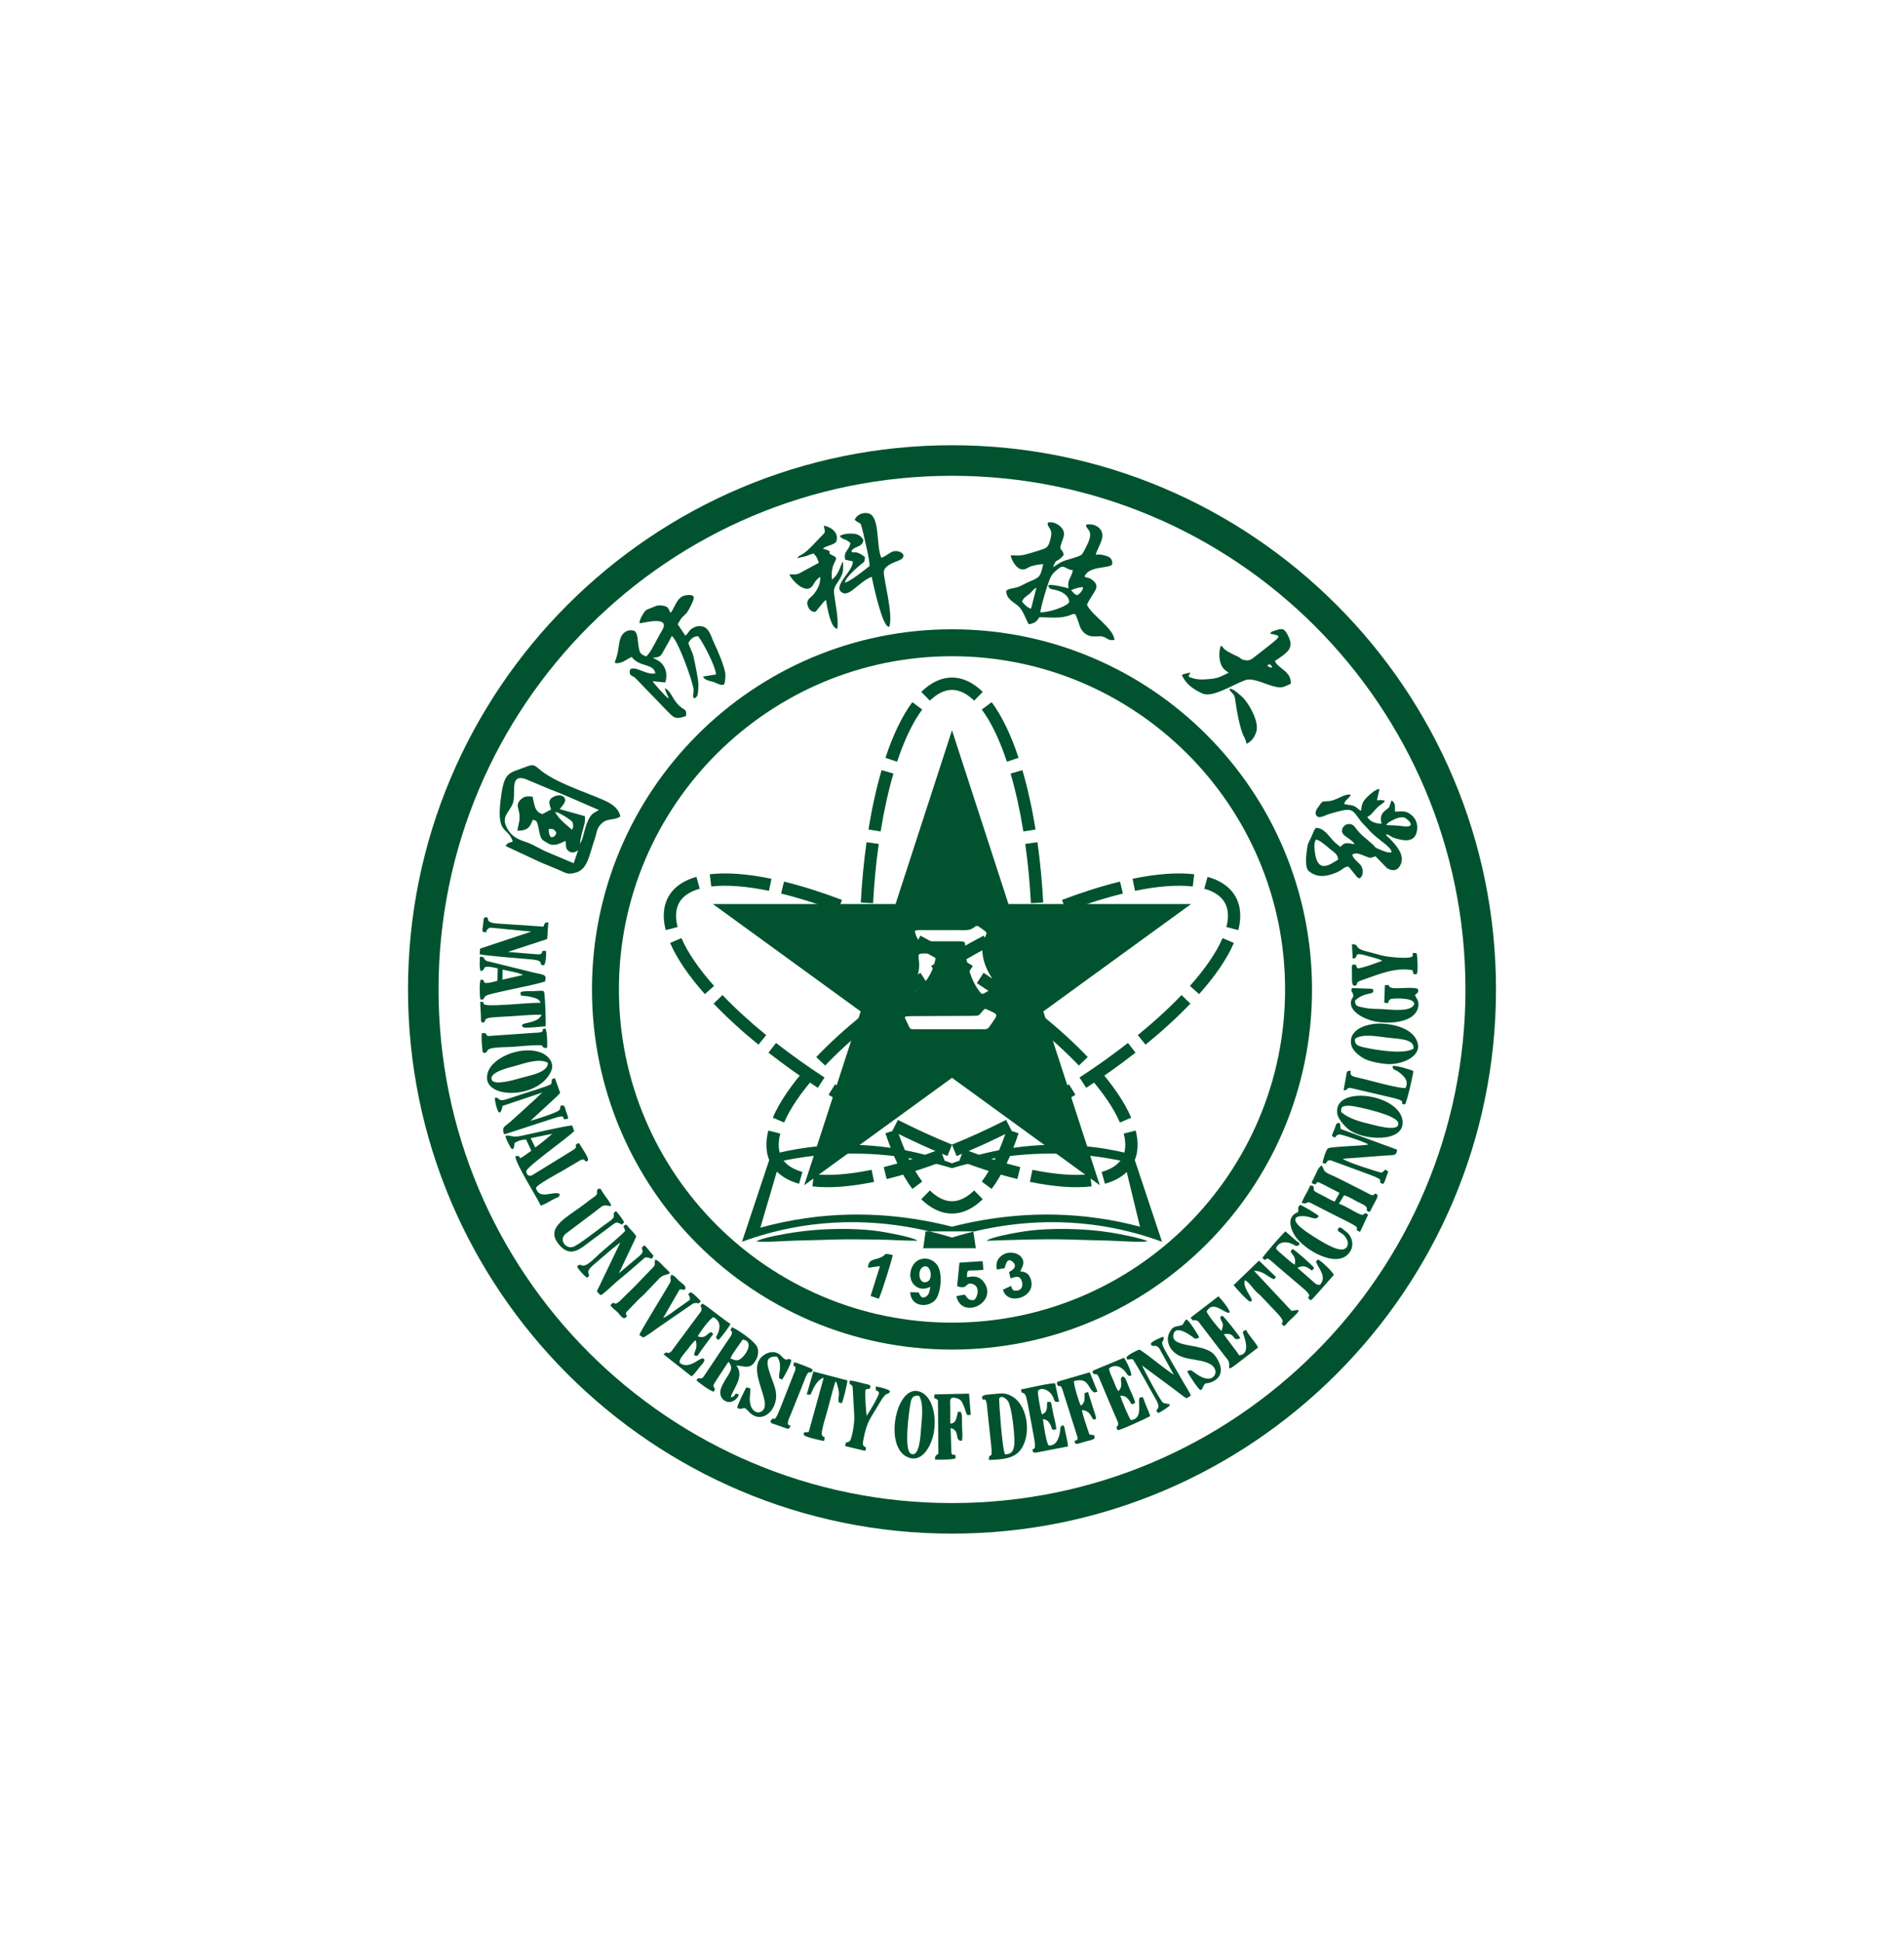 <svg width="154" height="157" viewBox="0 0 154 157" fill="none" xmlns="http://www.w3.org/2000/svg">
<g clip-path="url(#clip0_185_102)" filter="url(#filter0_d_185_102)">
<path d="M41 0H113C131.667 0 141 9.333 141 28V100C141 118.667 131.667 128 113 128H41C22.333 128 13 118.667 13 100V28C13 9.333 22.333 0 41 0Z" fill="white"/>
<path fill-rule="evenodd" clip-rule="evenodd" d="M77 20C52.739 20 33 39.738 33 64C33 88.262 52.739 108 77 108C101.262 108 121 88.262 121 64C121 39.738 101.262 20 77 20ZM77 22.47C99.937 22.47 118.53 41.064 118.53 64C118.53 86.936 99.937 105.53 77 105.53C54.064 105.53 35.47 86.936 35.47 64C35.47 41.064 54.064 22.47 77 22.47Z" fill="#00532E"/>
<path fill-rule="evenodd" clip-rule="evenodd" d="M77 34.881C60.919 34.881 47.881 47.917 47.881 64C47.881 80.082 60.919 93.119 77 93.119C93.082 93.119 106.119 80.082 106.119 64C106.119 47.917 93.082 34.881 77 34.881ZM77 37.059C91.855 37.059 103.941 49.145 103.941 64C103.941 78.855 91.855 90.941 77 90.941C62.145 90.941 50.059 78.855 50.059 64C50.059 49.145 62.145 37.059 77 37.059Z" fill="#00532E"/>
<path fill-rule="evenodd" clip-rule="evenodd" d="M70.209 86.505L71.175 86.367L70.414 88.79L71.08 89.008C71.218 88.799 72.188 85.775 72.202 85.472C71.266 85.272 71.879 85.44 71.101 85.722C70.709 85.864 70.206 85.838 70.209 86.505ZM80.625 86.646L81.252 86.538C81.336 86.296 81.447 85.596 81.925 86.037C82.428 86.502 81.615 86.841 81.615 86.841L81.731 87.361C81.969 87.305 82.23 87.16 82.446 87.284C82.687 87.423 82.914 88.273 82.247 88.353C81.897 88.396 81.859 88.232 81.783 87.973L81.125 88.272C81.457 89.615 83.81 88.915 83.388 87.487C83.254 87.035 83.033 86.837 82.514 86.793C82.629 86.53 82.905 86.171 82.695 85.776C82.412 85.244 81.632 85.192 81.244 85.385C80.729 85.643 80.509 86.037 80.625 86.646ZM77.603 86.089L77.416 87.977C77.559 88.049 77.612 88.073 77.814 88.079C78.276 88.1 78.162 87.606 78.731 87.843C79.26 88.065 79.101 88.809 78.803 89.11C78.313 89.176 78.261 88.945 78.029 88.673L77.355 88.796C77.771 90.741 80.707 89.348 79.614 87.719C79.318 87.277 78.925 87.109 78.211 87.275C78.234 86.479 78.183 86.831 79.542 86.669L79.475 85.97L77.603 86.089ZM75.24 88.045C75.219 88.353 75.128 88.677 74.936 88.809C74.535 89.084 74.434 88.742 74.304 88.499L73.619 88.483C73.681 89.716 75.112 89.751 75.664 89.085C76.114 88.542 76.265 86.933 75.807 86.287C75.289 85.555 74.068 85.522 73.7 86.618C73.359 87.629 74.212 88.575 75.24 88.045ZM74.627 86.452C75.264 86.07 75.515 87.392 75.017 87.623C74.304 87.951 74.176 86.721 74.627 86.452Z" fill="#00532E"/>
<path fill-rule="evenodd" clip-rule="evenodd" d="M79.793 84.323C81.969 84.249 84.164 84.167 86.351 84.217C87.425 84.243 88.505 84.287 89.57 84.306C90.331 84.319 92.213 84.471 92.833 84.363C92.445 84.131 90.451 83.753 89.85 83.657C87.737 83.317 84.948 83.249 82.827 83.564C82.209 83.656 80.114 84.025 79.793 84.323ZM61.167 84.375C62.067 84.456 63.486 84.324 64.445 84.306C65.511 84.287 66.591 84.243 67.662 84.217C68.768 84.191 69.901 84.217 71.009 84.226C72.071 84.234 73.171 84.328 74.211 84.317C73.901 84.046 71.832 83.666 71.252 83.576C69.106 83.246 66.361 83.317 64.217 83.646C63.514 83.753 61.623 84.077 61.167 84.375ZM92.204 83.183C91.777 81.424 91.351 79.666 90.925 77.905C89.308 77.554 87.02 77.209 84.272 77.282C81.172 77.363 78.67 77.944 76.999 78.452C75.329 77.944 72.828 77.363 69.728 77.282C66.98 77.209 64.692 77.554 63.075 77.905C62.549 79.692 62.024 81.478 61.499 83.264C62.625 82.951 63.857 82.681 65.192 82.492C69.938 81.817 74.042 82.426 77.001 83.184C79.998 82.418 84.095 81.82 88.808 82.492C90.025 82.665 91.159 82.905 92.204 83.183ZM93.986 84.401C92.665 83.916 91.136 83.474 89.415 83.18C84.194 82.291 79.767 83.207 77.001 84.06C74.234 83.207 69.806 82.291 64.585 83.18C62.864 83.474 61.335 83.916 60.014 84.401L62.36 77.363C64.058 76.916 66.464 76.48 69.355 76.572C72.613 76.675 75.244 77.411 76.999 78.055C78.756 77.411 81.387 76.675 84.645 76.572C87.535 76.48 89.942 76.916 91.64 77.363L93.986 84.401ZM78.724 83.56L78.925 84.925L74.672 84.924L74.866 83.561L78.724 83.56Z" fill="#00532E"/>
<path fill-rule="evenodd" clip-rule="evenodd" d="M77 39.78C76.425 39.78 75.824 40.053 75.21 40.653L74.514 39.941C75.248 39.224 76.084 38.784 77 38.784C77.916 38.784 78.752 39.224 79.486 39.941L78.79 40.653C78.176 40.053 77.576 39.78 77 39.78ZM74.591 41.369C73.846 42.366 73.155 43.797 72.561 45.588L71.616 45.274C72.228 43.427 72.961 41.887 73.793 40.773L74.591 41.369ZM81.439 45.588C80.846 43.797 80.154 42.366 79.409 41.369L80.207 40.773C81.039 41.887 81.772 43.427 82.385 45.274L81.439 45.588ZM72.262 46.548C71.852 47.948 71.503 49.521 71.227 51.229L70.244 51.07C70.525 49.328 70.883 47.714 71.306 46.268L72.262 46.548ZM82.773 51.229C82.498 49.521 82.148 47.948 81.739 46.548L82.694 46.268C83.117 47.714 83.475 49.328 83.757 51.07L82.773 51.229ZM71.075 52.234C70.863 53.746 70.707 55.352 70.616 57.025L69.622 56.971C69.714 55.271 69.872 53.637 70.089 52.095L71.075 52.234ZM83.384 57.025C83.293 55.352 83.138 53.746 82.925 52.234L83.911 52.095C84.128 53.637 84.286 55.271 84.378 56.971L83.384 57.025ZM83.476 60.452C83.476 59.636 83.46 58.832 83.43 58.041L84.426 58.003C84.456 58.807 84.472 59.624 84.472 60.452C84.472 61.28 84.456 62.097 84.426 62.901L83.43 62.863C83.46 62.072 83.476 61.267 83.476 60.452ZM70.57 58.041C70.54 58.832 70.525 59.636 70.525 60.452C70.525 61.267 70.54 62.072 70.57 62.863L69.575 62.901C69.544 62.097 69.529 61.28 69.529 60.452C69.529 59.624 69.544 58.807 69.575 58.003L70.57 58.041ZM70.616 63.879C70.707 65.552 70.863 67.157 71.075 68.67L70.089 68.809C69.872 67.267 69.714 65.633 69.622 63.933L70.616 63.879ZM82.925 68.67C83.138 67.157 83.293 65.552 83.384 63.879L84.378 63.933C84.286 65.633 84.128 67.267 83.911 68.809L82.925 68.67ZM71.227 69.675C71.503 71.383 71.852 72.956 72.262 74.356L71.306 74.636C70.883 73.191 70.525 71.576 70.244 69.834L71.227 69.675ZM81.739 74.356C82.148 72.956 82.498 71.383 82.773 69.675L83.757 69.834C83.475 71.576 83.117 73.191 82.694 74.636L81.739 74.356ZM72.561 75.316C73.155 77.106 73.846 78.538 74.591 79.535L73.793 80.131C72.961 79.017 72.228 77.477 71.616 75.63L72.561 75.316ZM79.409 79.535C80.154 78.538 80.846 77.106 81.439 75.316L82.385 75.63C81.772 77.477 81.039 79.017 80.207 80.131L79.409 79.535ZM75.21 80.251C75.824 80.851 76.425 81.124 77 81.124C77.576 81.124 78.176 80.851 78.79 80.251L79.486 80.963C78.752 81.68 77.916 82.12 77 82.12C76.084 82.12 75.248 81.68 74.514 80.963L75.21 80.251Z" fill="#00532E"/>
<path fill-rule="evenodd" clip-rule="evenodd" d="M62.196 56.027C60.348 55.647 58.763 55.53 57.527 55.676L57.41 54.688C58.79 54.524 60.491 54.659 62.397 55.052L62.196 56.027ZM56.597 55.855C55.77 56.086 55.234 56.47 54.946 56.968C54.658 57.467 54.594 58.123 54.807 58.955L53.843 59.202C53.588 58.208 53.626 57.264 54.084 56.47C54.542 55.677 55.341 55.172 56.329 54.896L56.597 55.855ZM67.749 57.693C66.132 57.078 64.594 56.594 63.177 56.248L63.413 55.281C64.876 55.638 66.453 56.135 68.103 56.762L67.749 57.693ZM73.073 60.062C71.579 59.304 70.111 58.636 68.694 58.064L69.067 57.141C70.512 57.724 72.006 58.404 73.524 59.174L73.073 60.062ZM76.087 61.697C75.381 61.289 74.677 60.9 73.977 60.53L74.442 59.649C75.153 60.025 75.868 60.42 76.585 60.834C77.302 61.248 78.002 61.67 78.683 62.098L78.153 62.941C77.483 62.52 76.794 62.104 76.087 61.697ZM55.117 59.849C55.608 60.993 56.502 62.308 57.756 63.717L57.011 64.379C55.719 62.925 54.751 61.52 54.202 60.242L55.117 59.849ZM82.93 66.283C81.726 65.343 80.413 64.405 79.01 63.49L79.553 62.656C80.98 63.585 82.315 64.539 83.543 65.498L82.93 66.283ZM58.438 64.456C59.446 65.511 60.633 66.601 61.974 67.694L61.345 68.466C59.977 67.35 58.758 66.233 57.718 65.144L58.438 64.456ZM87.261 70.154C86.253 69.099 85.065 68.01 83.724 66.916L84.353 66.145C85.721 67.26 86.94 68.377 87.981 69.466L87.261 70.154ZM62.769 68.327C63.973 69.268 65.285 70.205 66.689 71.121L66.145 71.955C64.719 71.025 63.383 70.071 62.156 69.112L62.769 68.327ZM90.581 74.761C90.09 73.617 89.196 72.303 87.943 70.893L88.687 70.231C89.98 71.685 90.947 73.091 91.496 74.368L90.581 74.761ZM67.545 71.669C68.216 72.09 68.905 72.506 69.611 72.914C70.317 73.321 71.022 73.71 71.722 74.08L71.257 74.961C70.545 74.585 69.83 74.19 69.113 73.776C68.396 73.362 67.696 72.94 67.015 72.512L67.545 71.669ZM72.625 74.548C74.119 75.306 75.587 75.974 77.004 76.546L76.631 77.47C75.187 76.886 73.692 76.206 72.174 75.436L72.625 74.548ZM90.752 77.642C91.04 77.144 91.104 76.487 90.891 75.655L91.856 75.408C92.11 76.402 92.072 77.347 91.614 78.14C91.156 78.933 90.358 79.438 89.369 79.714L89.101 78.755C89.928 78.524 90.464 78.14 90.752 77.642ZM77.95 76.917C79.567 77.532 81.104 78.016 82.521 78.362L82.285 79.329C80.823 78.973 79.246 78.476 77.596 77.848L77.95 76.917ZM83.503 78.583C85.35 78.964 86.936 79.081 88.171 78.934L88.289 79.923C86.908 80.087 85.207 79.951 83.302 79.558L83.503 78.583Z" fill="#00532E"/>
<path fill-rule="evenodd" clip-rule="evenodd" d="M91.604 55.052C93.51 54.66 95.21 54.524 96.591 54.688L96.474 55.677C95.238 55.53 93.652 55.647 91.805 56.028L91.604 55.052ZM97.671 54.896C98.66 55.173 99.459 55.678 99.917 56.471C100.375 57.264 100.412 58.208 100.158 59.202L99.193 58.955C99.406 58.123 99.342 57.467 99.054 56.969C98.766 56.47 98.23 56.087 97.403 55.855L97.671 54.896ZM85.898 56.762C87.548 56.135 89.125 55.638 90.588 55.281L90.824 56.249C89.406 56.594 87.869 57.078 86.252 57.693L85.898 56.762ZM80.477 59.175C81.995 58.404 83.489 57.724 84.933 57.141L85.306 58.064C83.889 58.637 82.421 59.304 80.927 60.063L80.477 59.175ZM77.415 60.834C78.132 60.42 78.848 60.025 79.559 59.65L80.024 60.53C79.324 60.9 78.619 61.289 77.913 61.697C77.207 62.105 76.518 62.52 75.847 62.942L75.317 62.099C75.998 61.67 76.698 61.248 77.415 60.834ZM99.798 60.242C99.25 61.52 98.282 62.925 96.989 64.379L96.245 63.717C97.498 62.308 98.392 60.993 98.883 59.849L99.798 60.242ZM70.458 65.499C71.685 64.54 73.021 63.586 74.447 62.656L74.991 63.49C73.587 64.405 72.275 65.343 71.071 66.283L70.458 65.499ZM96.283 65.145C95.243 66.233 94.024 67.351 92.655 68.466L92.026 67.694C93.367 66.601 94.555 65.511 95.563 64.457L96.283 65.145ZM66.02 69.466C67.06 68.377 68.279 67.26 69.648 66.145L70.277 66.917C68.935 68.01 67.748 69.099 66.74 70.154L66.02 69.466ZM91.845 69.112C90.618 70.071 89.282 71.025 87.856 71.955L87.312 71.121C88.715 70.206 90.028 69.268 91.232 68.328L91.845 69.112ZM62.505 74.368C63.053 73.091 64.021 71.686 65.314 70.232L66.058 70.893C64.805 72.303 63.911 73.618 63.42 74.761L62.505 74.368ZM86.985 72.512C86.305 72.94 85.605 73.362 84.888 73.776C84.171 74.19 83.455 74.585 82.744 74.961L82.279 74.081C82.979 73.711 83.683 73.322 84.39 72.914C85.096 72.506 85.785 72.091 86.455 71.669L86.985 72.512ZM81.826 75.436C80.308 76.207 78.814 76.886 77.37 77.47L76.997 76.547C78.413 75.974 79.882 75.306 81.376 74.548L81.826 75.436ZM62.386 78.14C61.928 77.347 61.89 76.403 62.145 75.409L63.11 75.656C62.897 76.487 62.961 77.144 63.248 77.642C63.536 78.141 64.073 78.524 64.9 78.756L64.631 79.715C63.643 79.438 62.844 78.933 62.386 78.14ZM76.405 77.848C74.755 78.476 73.178 78.973 71.715 79.33L71.479 78.362C72.896 78.017 74.434 77.533 76.051 76.918L76.405 77.848ZM70.699 79.558C68.793 79.951 67.093 80.087 65.712 79.923L65.829 78.934C67.065 79.081 68.65 78.964 70.498 78.583L70.699 79.558Z" fill="#00532E"/>
<path fill-rule="evenodd" clip-rule="evenodd" d="M79.592 64.32C79.479 64.386 79.392 64.36 79.299 64.252C79.077 63.995 78.905 63.706 78.755 63.404C78.486 62.863 78.325 62.288 78.197 61.701C78.114 61.316 78.061 60.928 78.069 60.533C78.071 60.44 78.066 60.343 78.044 60.254C78.033 60.209 77.98 60.15 77.937 60.142C77.81 60.12 77.678 60.108 77.549 60.108C76.669 60.107 75.788 60.111 74.909 60.111C74.759 60.111 74.61 60.106 74.46 60.1C74.382 60.097 74.308 60.063 74.271 59.996C74.154 59.784 74.042 59.568 73.999 59.326C73.993 59.3 74.025 59.245 74.048 59.24C74.137 59.219 74.23 59.202 74.322 59.202C74.959 59.199 75.594 59.2 76.231 59.2V59.202C76.811 59.202 77.393 59.194 77.972 59.206C78.283 59.212 78.567 59.169 78.812 58.962C78.853 58.926 78.904 58.892 78.957 58.879C79.007 58.867 79.079 58.86 79.118 58.885C79.305 59.009 79.485 59.143 79.665 59.278C79.801 59.379 79.821 59.45 79.739 59.614C79.373 60.345 79.389 61.093 79.629 61.852C79.777 62.32 80.01 62.747 80.275 63.156C80.367 63.297 80.463 63.435 80.556 63.575C80.594 63.632 80.567 63.732 80.508 63.776C80.493 63.786 80.48 63.801 80.464 63.81C80.174 63.98 79.884 64.152 79.592 64.32ZM79.689 67.215C79.539 67.216 79.39 67.221 79.24 67.221C78.398 67.222 77.554 67.222 76.711 67.222C75.868 67.222 75.025 67.222 74.183 67.221C74.052 67.221 73.92 67.217 73.79 67.213C73.689 67.209 73.605 67.165 73.561 67.076C73.436 66.824 73.317 66.572 73.197 66.317C73.175 66.271 73.216 66.188 73.261 66.185C73.429 66.175 73.597 66.16 73.764 66.158C75.337 66.15 76.91 66.144 78.484 66.137C78.652 66.136 78.821 66.134 78.989 66.125C79.106 66.12 79.205 66.069 79.282 65.979C79.379 65.864 79.469 65.744 79.572 65.636C79.625 65.582 79.707 65.559 79.781 65.593C79.95 65.669 80.114 65.759 80.285 65.835C80.631 65.99 80.653 66.083 80.462 66.38C80.311 66.615 80.15 66.846 79.982 67.07C79.914 67.161 79.81 67.213 79.689 67.215ZM74.311 61.562C74.297 61.47 74.294 61.377 74.29 61.284C74.286 61.214 74.353 61.135 74.418 61.122C74.473 61.113 74.528 61.097 74.584 61.096C74.732 61.093 74.881 61.095 75.032 61.095V61.073C75.218 61.085 75.403 61.095 75.59 61.109C75.649 61.113 75.72 61.209 75.71 61.27C75.532 62.472 74.994 63.458 73.982 64.162C73.953 64.183 73.916 64.195 73.881 64.205C73.865 64.211 73.834 64.211 73.829 64.203C73.812 64.171 73.787 64.132 73.793 64.105C73.818 64.015 73.855 63.929 73.887 63.842C73.978 63.598 74.074 63.355 74.156 63.107C74.325 62.605 74.39 62.091 74.311 61.562ZM96.339 57.094H81.566L77 43.046L72.435 57.094H57.659L69.613 65.779L65.048 79.83L77 71.147L88.953 79.83L84.387 65.779L96.339 57.094Z" fill="#00532E"/>
<path fill-rule="evenodd" clip-rule="evenodd" d="M65.593 94.647C65.569 94.629 64.417 94.15 64.221 94.15C64.075 94.757 64.399 94.183 64.329 94.757L63.077 97.942C62.503 99.371 62.675 98.286 62.318 98.921C62.403 99.118 62.373 99.057 62.66 99.158C62.81 99.21 62.929 99.254 63.079 99.306L63.681 99.517C63.691 99.52 63.711 99.52 63.721 99.521C63.729 99.522 63.752 99.517 63.758 99.517L63.827 99.499C64.142 99.013 63.625 99.49 63.741 98.921C63.765 98.802 63.922 98.455 63.989 98.285C64.154 97.867 64.313 97.483 64.478 97.069C64.657 96.62 64.806 96.244 64.984 95.807C65.061 95.618 65.147 95.36 65.241 95.183C65.479 94.731 65.511 95.15 65.721 94.837C65.69 94.643 65.733 94.745 65.593 94.647ZM53.325 87.369C53.801 86.86 54.538 87.177 53.948 86.656C53.534 86.29 53.329 85.948 53.006 85.845C52.857 86.216 53.096 86.173 52.816 86.478C52.658 86.649 52.515 86.787 52.35 86.96C52.026 87.3 51.746 87.588 51.42 87.927C51.109 88.251 50.78 88.539 50.467 88.868C49.456 89.928 49.863 88.989 49.377 89.518C49.509 89.787 49.773 89.904 49.975 90.124C50.126 90.287 50.405 90.732 50.606 90.526C50.909 90.216 50.488 90.481 50.667 90.086L51.537 89.18C51.746 88.963 51.941 88.814 52.153 88.596C52.364 88.383 52.527 88.2 52.738 87.982C52.949 87.761 53.116 87.591 53.325 87.369ZM38.982 67.533C38.906 67.793 38.992 68.785 39.046 69.077C39.156 69.124 39.15 69.192 39.323 69.077C39.432 69.004 39.344 69.026 39.459 68.896C39.669 68.656 40.732 68.677 41.223 68.654C42.021 68.613 43.054 68.481 43.809 68.513C43.968 68.691 43.931 68.744 44.238 68.735C44.294 68.534 44.24 67.752 44.208 67.482L44.125 67.158C43.625 67.231 44.141 67.316 43.724 67.468C43.68 67.485 43.202 67.511 43.113 67.516L39.453 67.769C39.19 67.562 39.415 67.496 38.982 67.533ZM114.316 70.591C114.216 70.533 112.852 70.09 112.636 70.198C112.653 70.627 112.834 70.339 113.43 70.927C113.711 71.204 113.9 71.482 113.69 71.965C113.295 72.05 110.934 71.399 110.383 71.261C110.098 71.189 109.845 71.143 109.566 71.063C108.881 70.865 109.548 70.467 109.057 70.597C108.951 70.626 108.956 70.587 108.887 70.955L108.675 72.145C109.12 72.178 108.76 71.935 109.274 71.974L111.283 72.443C111.713 72.543 112.16 72.652 112.61 72.754C114.052 73.082 112.984 73.232 113.639 73.297C113.787 73.119 114.297 70.932 114.316 70.591ZM55.435 88.228C55.505 87.936 55.161 87.776 54.965 87.596C54.626 87.282 54.521 87.097 54.299 87.078C54.11 87.419 54.375 87.381 54.164 87.761C53.789 88.435 51.803 91.617 51.712 91.94L52.017 92.144C52.267 92.052 52.964 91.533 53.208 91.356L56.051 89.4C56.496 89.245 56.449 89.545 56.671 89.217C56.594 89.073 56.047 88.548 55.873 88.479C55.439 88.782 55.846 88.559 55.794 89.101C55.465 89.346 55.072 89.603 54.731 89.848C54.45 90.047 53.977 90.434 53.638 90.564L54.975 88.249C55.294 88.254 55.209 88.339 55.435 88.228ZM108.26 83.287C108.11 83.537 108.298 83.584 108.483 83.702C109.07 84.072 109.226 84.842 108.673 85.008C108.141 85.167 106.965 84.416 106.597 84.198C106.11 83.911 105.167 83.304 104.899 82.929C104.481 82.346 105.141 82.288 105.615 82.347C106.119 82.41 106.454 82.705 106.666 82.319C106.499 82.161 105.357 81.463 105.146 81.42C104.897 81.732 105.058 81.567 104.99 82.007C103.943 82.374 104.425 83.6 104.953 84.201C106.002 85.396 108.478 86.605 109.26 85.089C109.471 84.679 109.381 84.187 109.146 83.862C108.994 83.652 108.918 83.619 108.721 83.463C108.632 83.392 108.582 83.333 108.506 83.295C108.44 83.261 108.452 83.265 108.385 83.259C108.257 83.246 108.33 83.252 108.26 83.287ZM109.343 62.198C109.334 62.259 109.342 62.378 109.346 62.443C109.377 63.063 109.263 63.75 109.586 63.695C109.922 63.638 109.494 63.471 110.148 63.25C111.546 62.777 112.807 62.196 114.233 62.441C114.406 62.77 114.165 62.797 114.586 62.758C114.72 62.545 114.644 61.342 114.583 61.071C113.908 60.963 114.571 61.287 114.063 61.404C113.589 61.511 112.211 61.372 111.798 61.261C111.346 61.14 110.911 61.023 110.45 60.901C109.403 60.623 110.037 60.354 109.345 60.343L109.409 61.492C110.024 61.509 109.241 60.885 110.573 61.285C110.901 61.382 111.542 61.523 111.802 61.68C111.4 61.832 110.198 62.284 109.805 62.299C109.596 62.011 109.793 61.968 109.409 61.997C109.309 62.152 109.373 61.973 109.343 62.198ZM40.236 63.293C40.098 63.347 39.648 63.455 39.503 63.47C38.876 63.539 39.402 63.249 38.884 63.205C38.757 63.414 38.793 64.602 38.859 64.809C39.303 64.842 38.991 64.701 39.348 64.489C39.538 64.374 41.095 64.054 41.378 63.991C42.196 63.809 43.312 63.601 44.083 63.357C44.239 62.768 44.033 62.843 43.075 62.614L39.378 61.701C38.941 61.48 39.388 61.397 38.816 61.351C38.815 61.701 38.746 62.262 38.884 62.524C39.443 62.383 38.718 61.954 40.255 62.292L40.236 63.293ZM40.637 63.21L40.647 62.403C41.076 62.487 41.989 62.643 42.298 62.833L40.637 63.21ZM70.018 95.901C69.66 95.819 68.97 95.6 68.725 95.634C68.672 96.121 68.836 95.793 68.964 96.138L69.094 98.457C69.137 99.063 68.899 100.342 68.735 100.509C68.497 100.751 68.426 100.402 68.365 100.924L69.98 101.309L70.06 101.087C69.923 100.856 69.716 101.028 69.821 100.468C70.117 98.881 70.365 98.77 71.172 97.385C71.792 96.321 71.797 96.933 71.99 96.478C71.844 96.303 71.034 96.122 70.837 96.102C70.819 96.634 70.868 96.263 71.102 96.604C71.085 96.881 70.281 98.219 70.097 98.479C70.041 98.041 69.932 96.735 70.012 96.353C70.352 96.183 70.276 96.479 70.416 96.1C70.306 95.922 70.253 95.956 70.018 95.901ZM97.097 96.402C97.293 96.25 97.186 96.389 97.289 96.167C97.531 95.65 97.499 95.985 98.09 95.705C99.087 95.232 98.781 94.251 98.239 93.567C97.44 92.56 94.741 93.033 94.901 91.946C95.023 91.118 96.076 91.811 96.443 92.085C96.739 92.305 96.655 92.269 96.993 92.151C96.91 91.899 96.168 90.758 95.96 90.676C95.698 90.907 95.822 90.952 95.605 91.141C95.036 91.304 94.874 91.196 94.603 91.713C94.387 92.122 94.425 92.562 94.642 92.935C95.344 94.142 96.958 93.732 97.929 94.32C98.249 94.515 98.487 94.957 98.142 95.314C97.837 95.629 97.277 95.409 96.967 95.219C96.269 94.789 96.444 94.704 96.016 94.873C96.093 95.048 96.864 96.267 97.097 96.402ZM39.424 66.331C39.631 66.241 41.003 66.188 41.282 66.173C42.079 66.127 43.02 66.028 43.803 66.042C43.605 66.552 42.892 66.646 42.486 66.744C41.995 66.861 42.335 67.065 42.335 67.065C42.346 67.067 42.369 67.076 42.384 67.08C42.622 67.131 43.858 67 44.127 66.981C44.167 66.627 44.093 64.401 43.997 64.175C43.942 64.106 43.823 64.11 43.749 64.106L43.054 64.141C42.755 64.144 42.362 64.111 42.105 64.216C42.107 64.541 42.101 64.491 42.428 64.525C42.671 64.55 42.725 64.549 42.968 64.613C43.32 64.707 43.608 64.76 43.726 65.078C42.903 65.085 41.986 65.17 41.158 65.225C38.098 65.428 39.631 65.013 38.844 64.995C38.839 65.303 38.871 65.619 38.888 65.919C38.931 66.679 38.836 66.578 39.074 66.696C39.355 66.552 39.104 66.471 39.424 66.331ZM59.629 97.832C60.157 98.103 60.051 97.554 60.543 98.116C61.333 99.021 62.413 98.465 62.706 97.383C62.928 96.558 62.583 95.972 62.358 95.295C62.077 94.452 61.736 93.618 62.842 93.688C63.036 93.98 63.109 94.146 63.089 94.648C63.081 94.838 63.015 95.099 63.014 95.239C63.012 95.503 63.016 95.413 63.255 95.546C63.371 95.418 64 94.255 63.993 94.024L63.967 93.923C63.585 93.794 63.678 94.077 63.384 93.829C63.271 93.733 63.153 93.569 62.987 93.464C62.609 93.225 62.171 93.316 61.827 93.534C60.144 94.597 62.642 97.465 61.604 98.113C61.195 98.369 60.811 97.999 60.715 97.628C60.6 97.186 60.646 96.961 60.688 96.562L60.683 96.251L60.363 96.175C60.216 96.451 59.628 97.617 59.629 97.832ZM101.426 86.748C102.222 86.763 102.483 87.227 103.049 87.436L103.208 87.253L101.832 85.926L99.777 87.909C99.962 88.14 100.867 89.157 101.116 89.25L101.266 89.156C101.187 88.791 100.477 88.019 100.695 87.505C101.045 87.699 101.284 88.106 101.57 88.407C101.726 88.571 101.873 88.663 102.028 88.831L103.319 90.191C104.238 91.176 103.3 90.832 103.865 91.223C104.012 91.119 104.108 90.958 104.254 90.82C104.4 90.681 104.499 90.589 104.645 90.452C105.493 89.651 104.709 89.994 104.456 89.984L101.426 86.748ZM65.25 96.741C65.577 96.781 65.524 96.836 65.656 96.543C65.841 96.127 66.133 95.531 66.621 95.399L65.411 99.778C65.246 99.822 64.889 99.728 65.037 100.039C65.108 100.189 66.482 100.49 66.656 100.513C66.776 99.978 66.645 100.363 66.475 100.018C66.375 99.816 66.824 98.413 66.891 98.156C67.003 97.72 67.115 97.324 67.225 96.913C67.283 96.692 67.342 96.472 67.397 96.265L67.534 95.82C67.625 95.645 67.53 95.793 67.627 95.691C68.068 96.924 67.711 96.869 67.846 97.395L68.087 97.457C68.206 97.244 68.53 95.879 68.54 95.612L65.788 94.89L65.25 96.741ZM86.87 95.664C88.097 95.338 87.955 96.269 88.512 96.594L88.765 96.515L88.144 94.956L85.735 95.656C85.497 95.742 85.566 95.661 85.476 95.846C85.618 96.326 85.723 95.799 85.915 96.294L87.156 100.223C87.174 100.675 86.783 100.264 86.972 100.72C87.173 100.781 87.404 100.664 87.787 100.554C88.047 100.478 88.404 100.444 88.546 100.267L88.51 100.049L88.112 99.978C87.94 99.451 87.616 98.588 87.508 98.004C88.395 98.097 88.202 98.863 88.574 98.767C88.648 98.656 88.685 98.839 88.612 98.47L88.001 96.546L87.725 96.64C87.708 97.148 87.791 97.392 87.42 97.654C87.277 97.416 86.826 95.938 86.87 95.664ZM49.824 81.923C49.392 82.218 49.879 82.211 49.497 82.591C49.372 82.715 49.051 82.922 48.878 83.049C48.409 83.396 46.748 84.698 46.348 84.816C45.757 84.99 45.212 84.283 45.707 83.79L48.155 81.946C48.299 81.841 48.646 81.538 48.777 81.492C49.242 81.328 49.894 81.979 48.912 80.642C48.446 80.007 48.682 80.089 48.356 80.138C48.137 80.473 48.532 80.453 47.983 80.827C47.758 80.982 47.591 81.109 47.402 81.256C45.873 82.449 44.081 83.194 45.169 84.576C46.139 85.808 46.987 84.926 47.846 84.288C48.246 83.993 48.638 83.704 49.045 83.403C49.965 82.725 49.779 82.761 50.306 83.016L50.479 82.828C50.398 82.622 49.983 82.087 49.824 81.923ZM76.86 99.101C76.863 98.669 76.862 98.235 76.86 97.804C76.859 97.352 76.73 96.901 77.282 97.027C77.745 97.134 77.787 97.298 77.956 97.69C78.037 97.876 78.071 98.039 78.135 98.206C78.223 98.434 78.228 98.438 78.517 98.396L78.377 96.681L75.579 96.743C75.524 97.28 75.578 96.895 75.863 97.226L75.898 101.524C75.863 101.631 75.68 101.594 75.632 101.845C75.609 101.96 75.628 101.919 75.643 102.018C75.929 102.014 77.043 102.038 77.289 101.909C77.3 101.323 77.133 101.865 76.951 101.485L76.889 99.466C77.722 99.668 77.13 100.527 77.811 100.49C77.868 100.126 77.83 99.681 77.813 99.312C77.792 98.858 77.871 98.185 77.65 98.15C77.322 98.205 77.528 98.038 77.422 98.404C77.355 98.636 77.321 99.099 76.86 99.101ZM96.319 96.843C96.2 96.507 95.853 96.007 95.651 95.652C95.427 95.252 95.216 94.899 94.983 94.489C94.763 94.104 94.542 93.722 94.313 93.327C93.681 92.237 94.231 92.594 94.101 92.086C93.978 92.084 93.066 92.493 93.089 92.648C93.147 93.034 93.472 92.568 93.802 93.08L94.938 95.155C94.068 94.587 92.946 93.608 92.172 93.119C91.939 93.175 91.188 93.561 91.109 93.76L91.159 93.927L91.613 93.889C92.106 94.616 92.945 96.207 93.48 97.127C94.067 98.138 93.21 97.858 93.688 98.25C93.895 98.154 94.01 98.075 94.207 97.946C95.058 97.398 94.375 97.576 94.076 97.418C93.855 97.299 92.445 94.593 92.366 94.403L95.081 96.411C95.345 96.607 95.677 96.889 95.967 97.062L96.319 96.843ZM109.346 63.891C109.239 64.204 109.374 64.162 109.437 64.379C109.511 64.63 109.351 64.686 109.295 64.871C109.021 65.77 110.403 66.52 111.629 66.652C112.604 66.758 114.317 66.634 114.671 65.563C114.852 65.014 114.609 64.815 114.447 64.467C114.607 64.255 114.799 64.284 114.667 63.947C114.137 63.755 112.838 64.011 112.491 63.848C112.175 63.698 112.526 63.589 112.013 63.661L111.962 65.071C112.544 65.183 112.074 65.005 112.507 64.767C112.588 64.732 114.337 64.602 114.387 65.162C114.217 65.857 112.509 65.63 111.871 65.594C111.37 65.566 110.949 65.591 110.457 65.501C109.678 65.36 109.598 65.311 109.604 64.888C109.843 64.695 109.976 64.587 110.29 64.465C110.765 64.281 111.094 64.373 111.076 64.089C110.999 63.897 111.112 64.032 110.934 63.944L109.346 63.891ZM83.943 96.478C84.236 96.077 84.801 96.457 84.953 96.625C85.431 97.15 85.069 97.399 85.664 97.34L85.338 95.846C84.932 95.806 83.102 96.25 82.575 96.342C82.639 96.827 82.717 96.437 82.945 96.805C83.053 96.978 83.309 98.492 83.366 98.788C83.451 99.232 83.532 99.696 83.621 100.168C83.913 101.734 83.367 100.789 83.557 101.414L83.662 101.443C83.678 101.445 83.697 101.449 83.715 101.451C83.733 101.453 83.75 101.453 83.769 101.453L84.98 101.222C85.446 101.128 85.903 101.037 86.375 100.955C86.378 100.661 86.276 100.317 86.219 100.034C86.191 99.894 86.162 99.749 86.134 99.611C86.057 99.222 86.046 99.305 85.985 99.239C85.711 99.337 85.79 99.41 85.738 99.759C85.661 100.271 85.431 100.931 84.808 100.872C84.615 100.563 84.409 99.227 84.355 98.74C84.689 98.779 84.822 98.946 84.941 99.164C85.176 99.595 84.958 99.659 85.433 99.566C85.421 99.207 85.275 98.711 85.196 98.34C84.972 97.296 85.109 97.343 84.722 97.348C84.617 97.571 84.847 98.167 84.265 98.359C84.158 98.013 83.946 96.881 83.943 96.478ZM58.106 92.343C58.263 92.234 59.005 91.258 59.079 91.041C58.446 90.639 57.261 89.641 56.816 89.4C56.428 89.723 56.908 89.541 56.693 90.04L54.673 92.758C54.603 92.851 54.316 93.262 54.265 93.299C53.903 93.569 54.046 93.154 53.67 93.503L55.932 95.283C56.136 95.149 56.35 94.838 56.527 94.612C56.73 94.353 57.083 94.034 56.941 93.883C56.786 93.716 56.452 94.036 56.029 94.24C55.695 94.398 55.313 94.454 54.991 94.205C54.844 93.972 55.362 93.421 55.548 93.189C55.692 93.011 56.07 92.472 56.269 92.359C56.475 93.101 56.098 93.256 56.158 93.586C56.482 93.691 56.424 93.59 56.647 93.28L57.687 91.861L57.514 91.697C57.119 91.859 57.12 92.237 56.436 92.056C56.536 91.829 57.366 90.647 57.699 90.501C57.975 90.64 58.237 90.895 58.186 91.345C58.099 92.118 57.691 92.047 58.106 92.343ZM97.589 90.039C98.138 89.055 99.036 90.273 99.463 90.123C99.489 89.894 98.736 88.986 98.549 88.811L96.292 90.544C96.632 90.931 96.393 90.694 96.71 90.746C96.9 90.777 96.976 90.903 97.086 91.059L98.974 93.527C99.085 93.678 99.197 93.807 99.308 93.953C99.651 94.402 98.966 95.106 100.162 94.177L101.753 92.955C101.554 92.497 100.999 92.001 100.79 91.528C100.464 91.645 100.496 91.668 100.611 92.009C100.795 92.55 101.041 93.505 100.225 93.584C99.936 93.111 99.111 92.145 98.991 91.864C100.062 91.723 99.565 92.511 100.325 92.206C100.203 91.952 99.043 90.497 98.867 90.376L98.688 90.491C98.817 91.061 99.053 90.872 98.795 91.608C98.616 91.492 97.659 90.288 97.589 90.039ZM51.906 84.864C51.996 85.269 52.026 85.25 51.74 85.531L50.058 86.947L51.466 83.977C51.284 83.657 51.085 83.516 50.855 83.244C50.764 83.139 50.67 82.923 50.499 83.085C50.316 83.258 50.503 83.084 50.554 83.546C49.774 84.316 48.815 85.041 48.227 85.616C46.861 86.953 47.131 85.913 46.679 86.403C46.738 86.599 47.312 87.222 47.485 87.308L47.642 87.178C47.639 86.859 47.35 86.849 48 86.272L49.461 85.021C49.648 84.862 50.007 84.606 50.174 84.458L48.279 88.397C48.367 88.545 48.458 88.642 48.608 88.718C48.888 88.562 49.561 87.91 49.835 87.668C50.227 87.322 50.677 86.985 51.071 86.629L51.984 85.838C52.141 85.693 52.136 85.648 52.388 85.675C52.579 85.693 52.678 85.873 52.804 85.65C52.898 85.485 52.786 85.45 52.656 85.3C52.502 85.125 52.292 84.831 52.133 84.686L51.906 84.864ZM110.895 79.018C112.242 79.516 111.216 79.503 111.871 79.731C111.995 79.595 112.048 79.374 112.121 79.175C112.154 79.088 112.203 78.979 112.228 78.893C112.32 78.57 112.307 78.771 112.226 78.694C111.964 78.432 112.041 78.68 111.745 78.816C111.688 78.826 108.866 77.959 108.609 77.691L112.188 77.42C112.689 77.388 112.83 77.427 112.939 77.219C112.969 77.163 112.99 77.022 113.003 76.956L108.44 75.283C108.424 75.211 108.417 75.081 108.4 75.009C108.351 74.782 108.47 74.943 108.312 74.791C108.032 74.8 108.058 74.992 107.95 75.257C107.874 75.444 107.78 75.641 107.725 75.832C108.161 76.188 107.91 75.708 108.381 75.732C108.615 75.745 110.449 76.35 110.684 76.54C110.119 76.656 107.665 76.701 107.412 76.846C107.24 76.973 106.991 77.834 106.969 78.018C107.461 78.244 107.127 77.741 107.665 77.828L110.895 79.018ZM103.209 84.925C103.314 84.615 103.648 84.397 104.074 84.452C104.723 84.536 104.757 84.909 105.093 84.647C105.089 84.42 105.074 84.503 104.872 84.348L103.966 83.558C103.731 83.76 102.161 85.539 102.109 85.721C102.529 86.125 102.273 85.534 102.712 85.868C102.903 86.013 103.08 86.173 103.225 86.309L105.306 88.081C106.456 89.035 105.448 88.687 105.999 89.138C106.118 89.084 106.373 88.797 106.501 88.646L107.887 87.077C107.755 86.792 106.811 85.89 106.597 85.838L106.444 85.988C106.555 86.475 107.378 87.197 106.766 87.88C106.455 87.906 106.378 87.754 106.206 87.621L104.938 86.505C105.534 86.244 105.731 86.47 106.118 86.733C106.203 86.639 106.221 86.612 106.29 86.502C106.06 86.238 104.8 85.095 104.527 84.98L104.389 85.2C104.602 85.549 104.833 85.631 104.727 86.256C104.481 86.147 103.799 85.501 103.545 85.294C103.458 85.222 103.445 85.219 103.348 85.112C103.191 84.938 103.296 85.09 103.209 84.925ZM89.702 94.647C90.017 94.365 90.449 94.409 90.768 94.662C91.246 95.04 91.129 95.335 91.493 95.22C91.572 94.993 91.095 94.029 90.909 93.78L88.602 94.738C88.276 94.893 88.43 94.776 88.365 94.963C88.597 95.322 88.648 94.859 88.877 95.353L89.643 97.177C89.82 97.599 89.984 97.989 90.171 98.415C90.231 98.55 90.413 98.941 90.432 99.041C90.508 99.44 90.141 99.236 90.407 99.632C90.496 99.706 92.911 98.589 93.026 98.499C92.966 98.235 92.815 97.932 92.701 97.655C92.385 96.89 92.544 96.925 92.172 97.01C91.989 97.329 92.508 98.743 91.456 98.817C91.267 98.529 90.734 97.263 90.612 96.852C91.174 96.8 91.384 97.325 91.531 97.549L91.815 97.439C91.768 97.126 91.487 96.569 91.36 96.279C91.112 95.716 91.015 95.165 90.721 95.347C90.519 95.623 90.918 95.98 90.468 96.478C90.304 96.335 90.139 95.824 90.037 95.582C89.913 95.288 89.736 94.966 89.702 94.647ZM43.903 72.322C43.706 72.432 43.269 72.924 43.04 73.106C42.834 73.269 42.783 73.335 42.58 73.527L41.252 74.726C40.89 75.045 40.615 75.106 40.715 75.511C40.788 75.814 40.753 75.678 40.89 75.687L44.747 74.433C46.158 73.966 45.124 74.683 45.956 74.438C45.922 74.181 45.845 74.044 45.767 73.81C45.665 73.501 45.713 73.363 45.388 73.376C45.249 73.543 45.367 73.561 45.249 73.741C45.105 73.96 43.127 74.573 42.903 74.623L44.749 72.92C44.894 72.799 45.217 72.487 45.307 72.358L44.883 71.173C44.481 71.282 44.723 71.292 44.567 71.66C44.288 71.841 42.736 72.299 42.309 72.438C41.912 72.569 41.562 72.686 41.173 72.817C40.106 73.174 40.535 72.712 40.029 72.756C40.009 72.973 40.136 73.469 40.216 73.683C40.485 74.415 40.645 73.425 40.643 73.421L43.903 72.322ZM108.152 74.001C108.202 74.458 108.747 75.047 109.057 75.299C110.224 76.243 113.692 76.425 113.437 74.583C113.14 72.439 107.905 71.712 108.152 74.001ZM109.631 73.471C110.339 73.604 112.941 74.184 113.084 74.77C113.295 75.631 111.042 74.933 110.647 74.842C109.879 74.666 108.94 74.367 108.469 73.894C108.476 73.55 108.497 73.471 108.839 73.418C109.104 73.377 109.369 73.422 109.631 73.471ZM44.582 70.591C44.866 69.922 44.334 69.383 43.903 69.174C42.423 68.452 39.858 69.397 39.451 70.724C38.783 72.913 43.577 72.957 44.582 70.591ZM44.317 69.933C44.336 70.68 42.995 70.923 42.307 71.109C41.881 71.226 40.007 71.824 39.782 71.322C39.496 70.686 41.242 70.304 41.738 70.163C42.444 69.963 43.641 69.543 44.317 69.933ZM75.517 99.888C75.758 98.633 75.472 97.115 74.608 96.62C72.593 95.463 71.39 100.841 73.35 101.789C74.597 102.391 75.332 100.85 75.517 99.888ZM74.329 96.851C74.732 97.438 74.559 98.694 74.498 99.507C74.461 100.003 74.375 101.904 73.671 101.536C73.12 101.247 73.487 98.395 73.606 97.676C73.692 97.159 73.732 96.789 74.329 96.851ZM109.301 68.509C109.411 68.981 109.978 69.41 110.382 69.619C110.793 69.832 111.616 69.984 112.122 70.029C113.272 70.133 114.993 69.477 114.657 68.312C114.339 67.212 112.894 66.833 111.849 66.767C110.673 66.694 108.991 67.18 109.301 68.509ZM109.601 67.987C110.185 67.564 111.376 67.792 112.169 67.89C113.195 68.018 114.393 67.985 114.333 68.785C113.573 69.279 111.356 68.906 110.411 68.703C109.978 68.61 109.513 68.521 109.601 67.987ZM38.791 61.152C39.236 61.271 42.137 61.501 42.976 61.572C44.187 61.675 43.424 62.019 43.999 62.05C44.155 61.828 44.198 61.208 44.166 60.892C43.541 60.823 44.128 61.103 43.549 61.167L41.082 60.967L44.257 59.925L44.35 58.565C43.983 58.626 44.08 58.636 43.959 58.921L40.147 58.665C39.407 58.6 39.495 58.364 39.474 58.327C39.357 58.124 39.597 58.244 39.327 58.159C39.069 58.225 39.176 58.159 39.118 58.374C39.103 58.432 39.086 58.645 39.078 58.721C39.035 59.098 38.969 59.165 39.074 59.353C39.548 59.411 39.185 59.395 39.428 59.139C39.581 58.977 39.64 59.01 39.891 59.026L42.975 59.323L38.836 60.697L38.791 61.152ZM79.435 96.983C79.434 97.392 79.676 96.874 79.8 97.427C79.836 97.585 79.853 97.934 79.873 98.118L80.166 100.842C80.321 102.245 79.981 101.284 79.982 102.043C80.979 102.012 81.869 101.956 82.419 101.373C83.451 100.284 83.222 97.712 81.884 96.917C81.481 96.679 81.182 96.625 80.64 96.69C80.075 96.759 79.435 96.723 79.435 96.983ZM81.29 101.589C81.044 101.158 80.794 97.155 80.809 97.111C80.955 96.704 81.472 97.144 81.568 97.357C81.862 98.003 82.047 99.824 82.047 100.519C82.048 101.153 81.913 101.6 81.29 101.589ZM60.953 94.239C61.199 93.952 61.47 93.376 61.229 92.887C60.991 92.403 59.733 91.544 59.219 91.316C58.882 91.724 59.34 91.453 59.16 91.935C59.117 92.047 58.876 92.37 58.782 92.51L56.881 95.349C56.563 95.644 56.598 95.222 56.328 95.59C56.45 95.754 57.511 96.53 57.737 96.519C57.998 96.083 57.524 96.303 57.792 95.819L58.919 94.105C59.52 94.777 58.72 95.176 58.312 96.272C58.136 96.747 58.375 97.215 58.803 97.336C59.251 97.463 59.687 97.068 59.756 96.758C59.283 96.52 59.628 96.925 59.111 96.968C59.198 96.419 60.281 95.301 59.558 94.411C60.063 94.425 60.56 94.699 60.953 94.239ZM59.073 93.832C59.348 93.263 59.73 92.835 60.071 92.306C61.103 92.465 60.223 93.757 59.772 93.944C59.485 94.062 59.307 93.911 59.073 93.832ZM110.482 82.088C110.234 82.142 110.404 82.183 110.209 82.224C109.96 82.274 108.904 81.513 108.295 81.322L108.714 80.645C109.094 80.748 109.491 81.011 109.855 81.196C109.982 81.259 110.287 81.394 110.391 81.478C110.774 81.785 110.326 81.759 110.702 81.987C110.877 81.948 110.856 81.871 110.954 81.67C111.176 81.217 111.59 80.665 111.34 80.546C111.034 80.403 111.309 80.715 110.891 80.611L109.759 80.03C109.228 79.762 108.742 79.519 108.205 79.247C107.757 79.022 107.19 78.852 107.081 78.595L106.909 78.224C106.631 78.361 106.487 78.811 106.346 79.081C106.325 79.121 106.119 79.53 106.117 79.543C106.098 79.643 106.056 79.655 106.22 79.716C106.721 79.901 106.175 79.326 106.96 79.735L108.345 80.45L107.956 81.151C107.635 81.05 107.268 80.8 106.935 80.642C105.917 80.159 106.412 80.254 106.202 79.883C105.916 79.847 106 79.8 105.855 80.11C105.666 80.516 105.355 80.962 105.292 81.268C105.916 81.395 105.575 81.082 105.998 81.257L107.802 82.178C108.217 82.386 108.601 82.579 109.02 82.788C110.445 83.503 109.245 83.243 109.998 83.61L110.654 82.222L110.482 82.088ZM46.719 76.456C46.348 76.635 46.859 76.693 46.314 77.01L43.018 79.036C42.601 79.172 42.559 78.749 42.567 78.687C42.613 78.32 46.091 75.873 46.442 75.448L46.275 74.997C45.726 75.027 43.045 75.646 42.174 75.836C41.366 76.012 41.336 75.752 40.874 75.83C40.936 76.138 41.093 76.382 41.228 76.652C41.585 77.356 41.619 76.41 41.619 76.41C41.954 76.231 42.076 76.169 42.55 76.127L42.976 77.04C41.435 78.159 42.476 77.328 41.678 77.489C41.729 78.172 43.549 80.981 43.73 81.48C43.992 81.413 44.349 81.2 44.569 81.074C45.2 80.714 45.221 80.867 45.272 80.542C44.813 80.238 43.621 81.07 43.349 80.062C43.377 79.806 45.13 78.877 45.42 78.705L47.01 77.77C47.429 77.645 47.203 78.038 47.534 77.859C47.697 77.7 47.153 76.962 46.969 76.647C46.842 76.433 46.862 76.398 46.719 76.456ZM44.666 75.671C44.468 75.864 43.467 76.688 43.285 76.772L42.928 76.025L44.666 75.671Z" fill="#00532E"/>
<path fill-rule="evenodd" clip-rule="evenodd" d="M100.823 44.133C101.19 43.999 101.499 43.595 101.627 43.107C101.841 42.286 100.955 40.815 100.553 40.429C100.364 40.249 99.76 39.664 99.462 39.683C99.46 39.894 99.55 39.879 99.704 40.076C99.858 40.272 99.866 40.3 99.911 40.617C100.02 41.387 100.269 42.9 100.623 43.58C100.677 43.682 100.706 43.722 100.742 43.842L100.823 44.133ZM64.48 29.126C65.591 28.877 64.86 29.063 65.781 28.749C65.974 28.881 66.149 29.19 66.225 29.508L64.636 30.365C64.259 30.529 64.184 30.384 63.848 30.457C64.085 30.965 65.252 32.202 65.786 31.263C65.945 30.984 66.102 30.789 66.336 30.643C66.403 31.294 65.954 31.931 65.659 32.208C65.485 32.372 65.215 32.53 65.317 32.92C65.402 33.251 65.577 33.452 65.907 33.48C66.077 33.433 66.506 32.693 66.808 32.508C66.905 33.106 67.169 34.768 67.722 34.852C67.847 34.023 67.546 32.764 67.455 31.914C67.405 31.449 67.736 31.152 67.924 30.811C68.233 30.248 68.186 30.12 68.193 29.417C68.036 29.552 68.023 29.803 67.818 30.2C67.656 30.509 67.518 30.689 67.291 30.865C67.121 29.254 68.095 29.251 67.322 28.895C66.768 28.64 67.437 28.676 66.867 28.458C66.767 28.42 66.702 28.424 66.556 28.353C66.818 28.11 67.444 28.078 67.636 27.796C67.888 27.078 67.235 26.609 66.632 26.5C66.735 27.091 66.802 26.983 66.429 27.36C66.042 27.752 65.337 28.565 64.868 28.828C64.663 28.943 64.625 28.92 64.48 29.126ZM69.125 26.016C69.687 26.574 69.528 25.792 69.948 27.662C70.063 28.182 70.334 29.272 70.333 29.766C70.033 30.008 68.676 31.09 68.338 31.101C68.382 30.698 69.31 29.889 69.606 29.654C69.847 29.464 69.965 29.468 69.949 29.024C69.174 28.449 69.164 28.77 68.855 28.607C69.027 28.115 69.782 28.301 69.831 27.659C69.684 27.382 69.432 27.191 69.063 27.153C68.711 27.117 68.164 27.159 67.917 27.343L68.08 27.507C68.249 27.615 68.471 27.615 68.79 27.918C68.649 28.543 68.204 28.583 68.364 29.255L68.965 29.383C69.109 30.091 67.287 31.383 68.103 31.908C68.706 32.297 69.445 31.052 70.504 30.637C70.654 31.333 71.378 34.761 71.917 34.684C72.296 33.748 71.425 30.746 71.49 30.196C71.541 29.759 72.255 29.484 72.64 29.341C73.635 28.968 72.706 28.341 72.122 28.628C71.836 28.768 71.616 28.996 71.281 29.097C70.837 28.078 71.21 25.688 70.197 25.497C69.692 25.402 69.283 25.68 69.125 26.016ZM102.752 35.244C103.617 35.404 103.629 35.404 102.693 36.159L101.453 37.129C101.274 37.275 101.065 37.434 100.766 37.386C100.293 37.309 100.449 37.241 100.067 37.064C98.658 36.41 99.11 36.411 98.752 36.21C98.574 36.538 98.491 37.792 99.152 38.23L99.38 38.4C98.795 38.642 98.678 38.826 97.858 38.9C97.124 38.967 96.746 38.967 96.139 38.718C96.202 38.417 96.176 38.654 96.284 38.379L95.769 38.496C95.754 38.501 95.736 38.506 95.722 38.512C95.708 38.517 95.689 38.526 95.676 38.532L95.59 38.581C95.92 39.317 96.504 39.727 97.248 40.07C98.066 40.447 99.721 39.347 100.727 38.99C101.556 38.696 103.065 39.821 103.85 39.526C103.917 39.5 104.343 39.321 104.408 39.276C104.427 38.246 103.426 38.1 103.108 37.453C103.868 36.92 104.542 36.578 104.349 35.821C104.284 35.566 104.012 34.986 103.805 34.901C103.628 34.831 103.431 34.887 103.248 34.943C102.727 35.105 102.811 35.101 102.752 35.244ZM102.867 37.888C102.834 37.907 103.026 38.075 102.631 37.915C102.55 37.882 102.569 37.866 102.491 37.787C102.764 37.692 102.722 37.674 102.867 37.888ZM111.576 47.786C111.27 47.805 110.789 48.23 110.57 48.455C110.243 48.788 110.143 48.965 110.085 49.558C109.894 49.489 109.798 49.288 109.494 49.165C109.239 49.062 108.952 49.09 108.715 48.999C108.809 48.647 109.111 48.592 109.259 48.252C108.716 48.153 108.109 48.733 107.464 48.775C106.851 48.815 106.973 48.77 106.68 49.174C106.534 49.374 106.247 49.721 106.521 49.995C106.742 50.207 107.239 49.892 107.508 49.814C109.402 49.264 109.304 49.357 110.023 50.343C110.198 50.582 110.458 50.803 110.656 51.034C111.386 51.89 112.537 52.429 112.555 52.908C112.197 52.979 111.93 52.811 111.642 52.701C111.106 52.497 111.3 52.516 110.978 52.228C110.292 51.615 110.132 51.594 109.575 50.853C109.284 50.467 108.677 50.595 108.559 51.058C108.423 51.596 109.211 51.713 109.564 52.241C109.246 52.246 109.129 52.14 108.868 52.183C108.6 52.225 108.548 52.368 108.398 52.478C108.237 52.306 108.093 52.242 107.92 52.066C107.46 51.602 107.098 50.919 106.416 50.941C106.225 51.19 106.214 51.358 106.05 51.702C105.925 51.964 105.786 52.164 105.742 52.469C105.662 53.019 105.489 54.117 105.866 54.436C106.298 54.803 106.842 54.926 107.514 54.745C108.644 54.438 108.483 54.171 109.03 54.055C109.261 54.244 109.29 54.354 109.475 54.553C109.676 54.769 109.705 54.953 109.977 55.021C110.308 54.782 110.296 54.217 110.008 53.894C109.853 53.72 109.364 53.352 109.387 53.082C109.729 52.901 110.058 53.089 110.379 53.208C110.933 53.413 110.737 53.381 111.258 53.239L112.177 54.185C112.69 54.517 113.114 54.357 113.312 53.846C113.601 53.098 112.933 52.371 112.534 51.935C112.447 51.839 112.412 51.806 112.315 51.715C112.104 51.516 112.217 51.706 112.1 51.445C112.468 51.533 112.455 51.648 112.777 51.754C113.459 51.974 114.351 52.16 114.574 51.319C114.744 50.677 114.511 50.194 114.177 49.913C113.702 49.515 113.476 49.618 112.827 49.622C112.819 49.203 112.904 48.968 112.566 48.721C112.496 48.816 112.567 48.675 112.495 48.875L112.368 49.241C112.167 49.539 111.489 49.657 111.746 50.601C111.265 50.583 110.838 50.458 110.585 50.048C110.854 49.963 111.143 49.554 111.309 49.384C111.727 48.955 111.937 48.967 112.008 48.746C111.832 48.677 111.59 48.682 111.367 48.711L111.576 47.786ZM112.114 50.709C112.229 50.545 112.308 50.493 112.504 50.389C112.763 50.252 113.153 50.022 113.562 50.094C113.775 50.133 114.782 51.012 113.359 50.789C112.967 50.728 112.531 50.741 112.114 50.709ZM106.438 51.886C106.656 51.864 107.289 52.395 107.446 52.539C107.847 52.904 108.222 53.017 108.224 53.508C107.698 53.797 106.645 54.715 106.372 53.046C106.216 52.093 106.397 52.023 106.411 51.925C106.415 51.903 106.428 51.899 106.438 51.886ZM54.228 33.552C54.051 33.225 54.092 33.063 53.643 32.974C53.245 32.894 53.018 33.001 52.702 33.14C52.324 33.305 52.242 33.263 52.033 33.609C51.907 33.816 51.724 34.127 51.726 34.392C51.929 34.413 54.323 33.697 53.54 34.988C53.138 35.65 52.705 36.626 52.368 36.974L52.27 37.078C51.775 36.885 51.746 36.812 51.644 36.243C51.583 35.906 51.599 35.228 51.335 35.024C50.852 34.826 50.454 35.107 50.282 35.396C50.082 35.733 50.056 36.248 49.98 36.668C49.827 37.509 49.525 37.655 49.974 37.619C50.41 37.584 50.763 37.247 51.099 37.121C51.701 37.959 52.856 37.609 53.013 38.442C52.224 38.598 51.479 37.838 50.976 38.108C50.83 38.579 51.064 38.626 51.331 38.763L54 41.524C54.482 42.006 54.612 42.214 55.49 41.892C55.562 41.169 55.286 41.569 54.657 40.742C54.356 40.345 54.184 39.83 53.782 39.638C53.832 39.979 53.997 40.168 54.092 40.487C53.852 40.369 52.866 39.229 52.78 39.077L53.808 39.176C54.027 38.506 53.846 37.706 53.121 37.354L52.81 37.18C53.519 37.138 53.459 36.974 53.761 36.473C53.978 36.112 54.157 35.766 54.337 35.422C54.837 35.767 56.033 39.091 56.097 39.738C56.127 40.047 55.985 40.262 56.122 40.463C56.464 40.402 56.458 40.074 56.488 39.454C56.504 39.099 56.385 38.539 56.32 38.197C56.247 37.819 56.177 37.422 56.08 37.04C55.984 36.656 55.784 36.371 55.68 35.992C55.804 35.727 56.055 35.454 56.448 35.436C56.754 35.73 57.879 37.848 57.913 38.531L56.864 38.697C56.962 38.979 57.378 39.053 57.658 39.126C57.959 39.206 58.278 39.465 58.564 39.34C58.632 39.284 58.701 38.636 58.665 38.432C58.545 37.762 58.045 36.58 57.761 35.996C57.52 35.5 57.379 34.814 56.875 34.669C56.515 34.566 56.28 34.64 56.005 34.801C55.646 35.014 55.712 35.212 55.427 35.386L54.813 34.47C54.939 34.288 55.011 34.103 55.149 33.947C55.296 33.782 55.443 33.679 55.582 33.496C55.7 33.342 56.174 32.465 56.113 32.287C56.037 32.065 55.752 32.101 55.489 32.129C54.816 32.199 54.592 33.033 54.348 33.4C54.34 33.413 54.329 33.428 54.321 33.44C54.313 33.451 54.3 33.468 54.292 33.478L54.228 33.552ZM84.773 26.245C84.671 26.459 84.822 26.568 84.927 26.76C85.058 27.002 85.059 27.165 84.998 27.428C84.855 28.043 84.775 28.262 84.382 28.393C83.942 28.541 83.04 28.839 82.561 28.906C82.247 28.95 82.055 28.878 81.745 28.912C81.796 29.232 82.193 30.037 82.704 30.042C83.024 30.046 83.119 29.868 83.433 29.777C83.761 29.682 84.036 29.631 84.381 29.611C84.135 30.644 84.136 30.659 83.24 31.037C82.929 31.168 82.671 31.331 82.385 31.445C82.013 31.593 81.657 31.538 81.391 31.765C81.352 32.43 82.069 32.721 82.385 33.026C82.786 33.416 82.905 33.941 83.201 34.469C83.735 34.415 83.899 34.168 84.063 33.907C84.607 33.908 85.205 33.967 85.735 33.919C86.838 33.819 86.889 33.352 87.078 33.892C87.114 33.993 87.11 33.994 87.163 34.121C87.248 34.321 87.271 34.444 87.34 34.638C87.46 34.973 87.697 35.228 88 35.366C88.406 35.551 88.808 35.392 89.167 35.468C89.577 35.556 89.636 35.851 90.146 35.734C90.027 34.741 88.305 33.755 87.914 32.898C88.383 31.86 89.083 31.494 88.394 30.93C88.04 30.641 88.059 30.789 87.721 30.626C88.044 29.713 89.778 29.999 89.961 29.616C89.991 29.271 89.829 29.063 89.542 28.967C89.249 28.869 88.964 28.798 88.627 28.852C88.728 28.39 89.217 27.723 89.163 27.218C89.104 26.661 88.511 26.286 87.842 26.424C87.816 26.833 88.384 26.78 88.09 27.684C88.01 27.924 87.657 28.629 87.518 28.813C87.4 28.97 86.539 29.198 86.276 29.279C85.717 29.448 85.583 29.611 85.178 29.864C85.433 29.062 85.455 29.591 86.037 28.866C85.977 28.42 85.683 28.514 85.79 28.104C85.863 27.825 86.038 27.506 86.057 27.213C86.099 26.604 85.273 26.114 84.773 26.245ZM84.146 33.515C84.829 33.511 86.092 33.113 86.454 32.734C86.56 32.357 86.12 31.991 85.829 31.857C85.181 31.559 84.831 31.762 84.79 31.314C85.028 31.216 86.106 31.478 86.431 31.568C86.286 30.88 86.657 30.743 86.779 30.106C86.153 30.046 86.085 29.58 85.6 29.986C85.235 30.292 85.08 30.395 84.876 30.908C84.675 31.413 84.191 33.004 84.146 33.515ZM82.669 32.632C82.801 32.317 82.969 32.248 83.234 32.042C83.491 31.841 83.516 31.674 83.83 31.516L83.396 33.207C83.134 33.177 82.76 32.798 82.669 32.632ZM86.632 31.713C86.918 31.605 87.258 31.466 87.603 31.477C87.604 31.739 87.31 32.031 87.121 32.125C86.885 32.041 86.813 31.914 86.632 31.713ZM43.704 53.714C44.187 53.921 44.661 54.109 45.133 54.306C45.738 54.555 45.886 54.776 46.63 54.536C47.542 54.239 47.664 53.1 48.071 51.935C48.31 51.251 48.216 50.985 48.702 50.546C49.16 50.133 49.698 50.357 50.177 50.009C50.036 49.333 49.438 48.959 48.846 48.698C47.218 47.979 44.828 47.265 43.532 46.12C43.171 45.799 43.027 45.818 42.525 46.01C41.262 46.495 40.845 46.394 40.582 48.047C40.01 51.646 41.059 50.72 41.475 52.047C41.182 52.152 41.036 52.123 40.903 52.408L43.704 53.714ZM44.402 52.952L46.401 53.797L46.764 52.734C46.579 52.893 46.283 53.028 45.992 52.815C45.721 52.619 45.796 52.37 45.745 51.989C45.496 52.084 45.187 52.285 44.884 52.302C44.642 52.315 44.509 52.302 44.34 52.194L43.943 51.957C43.606 51.736 43.618 50.971 43.456 50.546C43.377 50.337 43.348 50.377 43.116 50.275C42.916 50.527 42.965 51.191 41.84 51.163C41.992 50.355 42.139 50.19 41.902 49.323C41.816 49.004 41.957 48.779 42.157 48.609C42.459 48.353 42.621 48.387 43.071 48.407C43.248 49.069 43.21 49.618 43.872 49.825L44.442 49.517C44.569 49.456 44.476 49.528 44.572 49.441C44.471 49.077 44.184 48.623 44.934 48.355C45.14 48.281 45.436 48.284 45.584 48.425C45.956 48.781 45.387 49.22 45.276 49.422L47.298 49.99C47.412 50.609 47.036 51.08 46.897 52.261L47.08 51.889C47.289 51.237 47.466 50.071 48.056 49.712L48.306 49.576C48.319 49.567 48.337 49.556 48.349 49.548L48.434 49.489C47.102 48.928 45.895 48.353 44.484 47.819L42.481 46.978C41.275 46.592 41.685 47.91 41.534 48.744C41.39 49.54 40.552 49.891 40.916 50.755C41.242 51.526 41.77 51.828 42.46 52.053C43.222 52.298 43.711 52.69 44.402 52.952ZM44.893 49.648C45.201 50.184 45.49 50.416 45.892 50.769C45.984 50.849 46.038 50.892 46.108 50.947C46.3 51.102 46.16 51.149 46.287 51.024C46.4 50.913 46.366 50.573 46.282 50.444C46.208 50.33 45.285 49.684 44.893 49.648ZM44.387 51.026C44.756 50.976 44.85 51.085 45.005 51.335C44.913 51.571 44.868 51.673 44.572 51.697C44.42 51.516 44.373 51.363 44.387 51.026Z" fill="#00532E"/>
</g>
<defs>
<filter id="filter0_d_185_102" x="0" y="0" width="154" height="157" filterUnits="userSpaceOnUse" color-interpolation-filters="sRGB">
<feFlood flood-opacity="0" result="BackgroundImageFix"/>
<feColorMatrix in="SourceAlpha" type="matrix" values="0 0 0 0 0 0 0 0 0 0 0 0 0 0 0 0 0 0 127 0" result="hardAlpha"/>
<feOffset dy="16"/>
<feGaussianBlur stdDeviation="6.5"/>
<feColorMatrix type="matrix" values="0 0 0 0 0 0 0 0 0 0 0 0 0 0 0 0 0 0 0.03 0"/>
<feBlend mode="normal" in2="BackgroundImageFix" result="effect1_dropShadow_185_102"/>
<feBlend mode="normal" in="SourceGraphic" in2="effect1_dropShadow_185_102" result="shape"/>
</filter>
<clipPath id="clip0_185_102">
<rect width="128" height="128" fill="white" transform="translate(13)"/>
</clipPath>
</defs>
</svg>
